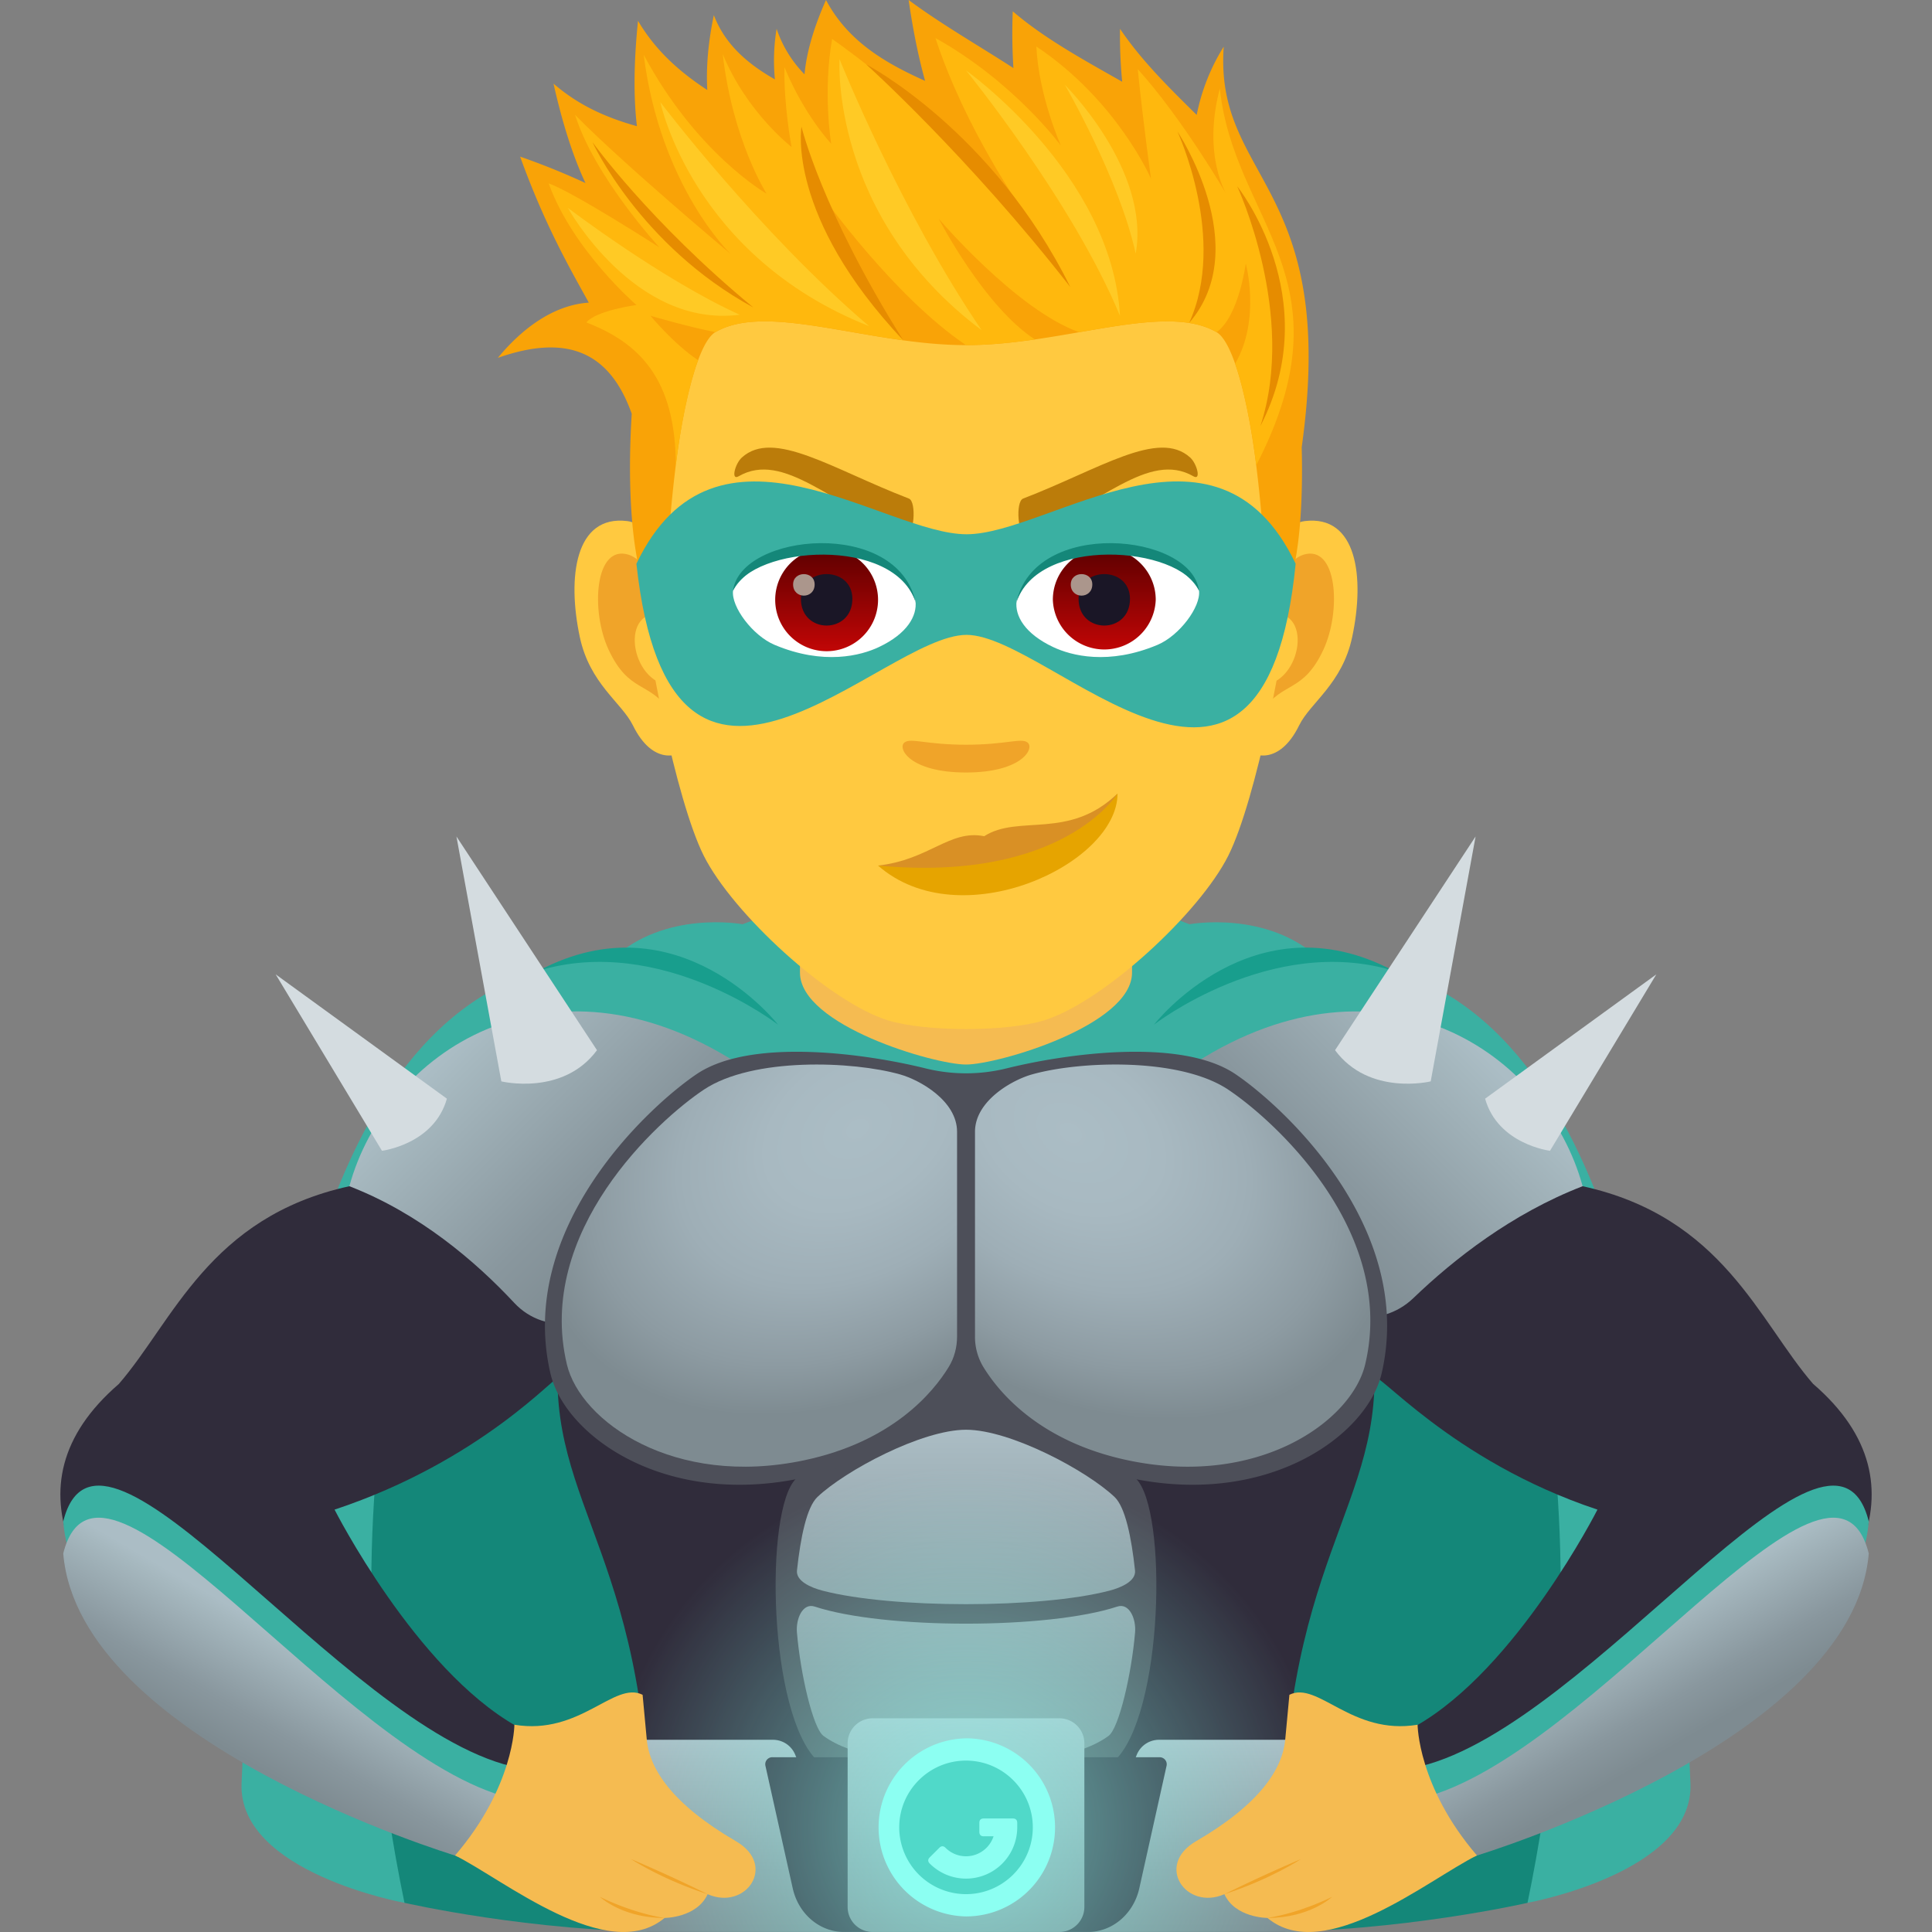 <svg xmlns="http://www.w3.org/2000/svg" xml:space="preserve" style="enable-background:new 0 0 64 64" viewBox="0 0 64 64"><rect x="0" y="0" width="64" height="64" fill="#808080" stroke="none"/><path d="M55.998 59.08c-.564-14.384-3.102-27.165-12.273-27.302-1.755-1.642-4.323-1.161-4.323-1.161-5.023-1.983-9.777-1.983-14.802 0 0 0-2.567-.483-4.325 1.16-9.172.138-11.699 12.918-12.273 27.302-.118 2.956 5.396 3.954 5.396 3.954h37.203s5.513-.996 5.397-3.952z" style="fill:#3ab0a2"/><path d="M48.904 37.71H15.095s-4.931 9.717-1.696 25.323c0 0 4.201.966 8.774.966h19.655c4.572 0 8.773-.965 8.773-.965 3.235-15.607-1.697-25.325-1.697-25.325z" style="fill:#148779"/><path d="M17.846 32.155c4.051-1.22 7.927 1.788 7.927 1.788s-3.295-4.241-7.927-1.788zm20.381 1.788s3.875-3.008 7.927-1.788c-4.632-2.454-7.927 1.788-7.927 1.788z" style="fill:#189e8d"/><path d="M60.065 45.847c-1.803-2.077-2.99-5.534-7.638-6.552H11.573c-4.648 1.018-5.835 4.475-7.638 6.552-7.944 6.857 11.138 15.62 11.138 15.62 4.932-1.153 2.035-4.286 2.035-4.286-3.35-1.895-6.025-7.173-6.025-7.173 4.89-1.623 7.385-4.526 7.385-4.342 0 4.854 3.693 6.814 2.953 18.333H42.58c-.74-11.52 2.953-13.479 2.953-18.333 0-.4 2.495 2.719 7.385 4.342 0 0-2.676 5.278-6.026 7.173 0 0-2.896 3.133 2.035 4.285 0 0 19.082-8.762 11.14-15.619z" style="fill:#302c3b"/><path d="M37.628 48.98c-2.122-2.046-9.134-2.046-11.256 0-1.06 1.021-.923 7.855.729 9.371 1.868 1.715 7.93 1.715 9.798 0 1.652-1.516 1.788-8.35.729-9.371z" style="fill:#4d4f59"/><path d="M26.5 32.22c0 1.747 4.446 3.044 5.5 3.044 1.055 0 5.5-1.297 5.5-3.045v-2.902h-11v2.902z" style="fill:#f5bb51"/><linearGradient id="a" x1="15.185" x2="21.898" y1="34.448" y2="41.161" gradientUnits="userSpaceOnUse"><stop offset="0" style="stop-color:#abbdc5"/><stop offset=".086" style="stop-color:#a6b8bf"/><stop offset=".662" style="stop-color:#89979e"/><stop offset=".976" style="stop-color:#7e8b91"/></linearGradient><path d="M11.573 39.295c2.32.897 4.178 2.487 5.463 3.865 1.052 1.13 2.915.838 3.611-.54l3.748-7.42c-6.208-3.948-11.607-.348-12.822 4.095z" style="fill:url(#a)"/><path d="m12.653 38.121-3.521-5.844 5.672 4.118c-.426 1.514-2.15 1.726-2.15 1.726zm3.954-2.299-1.487-8.113 4.656 7.08c-1.131 1.529-3.17 1.033-3.17 1.033z" style="fill:#d4dce0"/><linearGradient id="b" x1="-1292.458" x2="-1299.122" y1="41.184" y2="34.52" gradientTransform="matrix(-1 0 0 1 -1250.379 0)" gradientUnits="userSpaceOnUse"><stop offset=".024" style="stop-color:#7e8b91"/><stop offset=".338" style="stop-color:#89979e"/><stop offset=".913" style="stop-color:#a6b8bf"/><stop offset="1" style="stop-color:#abbdc5"/></linearGradient><path d="M52.426 39.295c-2.344.906-4.268 2.42-5.606 3.706-1.093 1.053-2.885.77-3.569-.584L39.605 35.2c6.21-3.947 11.607-.347 12.822 4.096z" style="fill:url(#b)"/><path d="m51.346 38.121 3.522-5.844-5.672 4.118c.426 1.514 2.15 1.726 2.15 1.726zm-3.952-2.299 1.487-8.113-4.656 7.08c1.131 1.529 3.17 1.033 3.17 1.033z" style="fill:#d4dce0"/><path d="M40.935 35.588c-1.824-1.24-5.7-.666-7.586-.198-.886.22-1.81.22-2.696 0-1.886-.468-5.762-1.042-7.586.198-1.622 1.103-5.953 5.112-4.832 9.913.478 2.046 3.768 4.444 8.367 3.453a9.446 9.446 0 0 0 1.893-.614 8.648 8.648 0 0 1 7.012 0c.548.247 1.176.46 1.894.614 4.598.991 7.888-1.407 8.366-3.453 1.121-4.801-3.21-8.81-4.832-9.913z" style="fill:#4d4f59"/><radialGradient id="c" cx="-1291.703" cy="38.192" r="11.018" gradientTransform="matrix(-.816 -.664 -.532 .548 -998.238 -841.09)" gradientUnits="userSpaceOnUse"><stop offset="0" style="stop-color:#abbdc5"/><stop offset=".282" style="stop-color:#a8b9c1"/><stop offset=".555" style="stop-color:#9eaeb6"/><stop offset=".824" style="stop-color:#8d9ba2"/><stop offset="1" style="stop-color:#7e8b91"/></radialGradient><path d="M40.685 36.095c1.523 1.014 5.59 4.696 4.537 9.107-.449 1.88-3.537 4.083-7.855 3.173-2.926-.617-4.272-2.243-4.793-3.093a1.923 1.923 0 0 1-.276-1.01v-6.78c0-1.025 1.23-1.715 1.886-1.9 1.564-.443 4.878-.577 6.502.503z" style="fill:url(#c)"/><linearGradient id="d" x1="32" x2="32" y1="57.297" y2="47.362" gradientUnits="userSpaceOnUse"><stop offset=".024" style="stop-color:#7e8b91"/><stop offset=".338" style="stop-color:#89979e"/><stop offset=".913" style="stop-color:#a6b8bf"/><stop offset="1" style="stop-color:#abbdc5"/></linearGradient><path d="M36.744 52.695c.399-.103.893-.32.855-.673-.119-1.102-.324-2.099-.679-2.434-.927-.877-3.453-2.226-4.918-2.226-1.467 0-3.995 1.349-4.922 2.226-.355.335-.56 1.332-.679 2.434-.038.352.456.57.855.673 2.291.594 7.197.594 9.488 0z" style="fill:url(#d)"/><linearGradient id="e" x1="317.364" x2="317.364" y1="-582.311" y2="-591.426" gradientTransform="rotate(180 174.682 -266.462)" gradientUnits="userSpaceOnUse"><stop offset="0" style="stop-color:#abbdc5"/><stop offset=".086" style="stop-color:#a6b8bf"/><stop offset=".662" style="stop-color:#89979e"/><stop offset=".976" style="stop-color:#7e8b91"/></linearGradient><path d="M26.988 53.22c-.4-.131-.627.408-.589.855.119 1.4.535 3.17.876 3.426 1.782 1.334 7.669 1.334 9.45 0 .34-.255.757-2.026.876-3.426.038-.447-.19-.986-.589-.855-2.292.755-7.732.755-10.024 0z" style="fill:url(#e)"/><radialGradient id="f" cx="-1555.899" cy="38.192" r="11.018" gradientTransform="matrix(.816 -.664 .532 .548 1277.694 -1016.649)" gradientUnits="userSpaceOnUse"><stop offset="0" style="stop-color:#abbdc5"/><stop offset=".282" style="stop-color:#a8b9c1"/><stop offset=".555" style="stop-color:#9eaeb6"/><stop offset=".824" style="stop-color:#8d9ba2"/><stop offset="1" style="stop-color:#7e8b91"/></radialGradient><path d="M23.317 36.095c-1.523 1.014-5.59 4.696-4.537 9.107.449 1.88 3.537 4.083 7.855 3.173 2.926-.617 4.273-2.243 4.793-3.093.188-.307.276-.657.276-1.01v-6.78c0-1.025-1.23-1.715-1.886-1.9-1.564-.443-4.878-.577-6.501.503z" style="fill:url(#f)"/><linearGradient id="g" x1="24.683" x2="24.683" y1="63.999" y2="57.633" gradientUnits="userSpaceOnUse"><stop offset=".024" style="stop-color:#7e8b91"/><stop offset=".338" style="stop-color:#89979e"/><stop offset=".913" style="stop-color:#a6b8bf"/><stop offset="1" style="stop-color:#abbdc5"/></linearGradient><path d="M20.656 57.633v6.366h8.054l-2.366-5.868a.795.795 0 0 0-.738-.498h-4.95z" style="fill:url(#g)"/><linearGradient id="h" x1="294.413" x2="294.413" y1="63.999" y2="57.633" gradientTransform="matrix(-1 0 0 1 333.73 0)" gradientUnits="userSpaceOnUse"><stop offset=".024" style="stop-color:#7e8b91"/><stop offset=".338" style="stop-color:#89979e"/><stop offset=".913" style="stop-color:#a6b8bf"/><stop offset="1" style="stop-color:#abbdc5"/></linearGradient><path d="M43.344 57.633v6.366H35.29l2.366-5.868a.795.795 0 0 1 .738-.498h4.95z" style="fill:url(#h)"/><path d="M25.583 58.21a.233.233 0 0 0-.227.285l.904 4.057c.189.85.891 1.447 1.699 1.447h8.082c.808 0 1.51-.598 1.7-1.447l.903-4.057a.233.233 0 0 0-.227-.284H25.583z" style="fill:#302c3b"/><linearGradient id="i" x1="32" x2="32" y1="63.999" y2="56.92" gradientUnits="userSpaceOnUse"><stop offset=".024" style="stop-color:#7e8b91"/><stop offset=".338" style="stop-color:#89979e"/><stop offset=".913" style="stop-color:#a6b8bf"/><stop offset="1" style="stop-color:#abbdc5"/></linearGradient><path d="M28.079 57.748v5.423c0 .458.37.828.828.828h6.186c.457 0 .828-.37.828-.828V57.75a.828.828 0 0 0-.828-.829h-6.186a.828.828 0 0 0-.828.828z" style="fill:url(#i)"/><radialGradient id="j" cx="32" cy="60.534" r="11.947" gradientUnits="userSpaceOnUse"><stop offset=".205" style="stop-color:#8ffff2;stop-opacity:.5"/><stop offset=".255" style="stop-color:#8ffff2;stop-opacity:.469"/><stop offset="1" style="stop-color:#8ffff2;stop-opacity:0"/></radialGradient><path d="M43.947 60.535c0-6.597-5.35-11.948-11.947-11.948-6.594 0-11.947 5.35-11.947 11.948 0 1.206.182 2.368.515 3.465h22.864a11.91 11.91 0 0 0 .515-3.465z" style="fill:url(#j)"/><path d="M32.002 58.015a2.52 2.52 0 1 0 .001 5.04 2.52 2.52 0 0 0-.001-5.04z" style="fill:#50d9c9"/><path d="M32 58.322c1.22 0 2.213.993 2.213 2.212 0 1.22-.993 2.212-2.213 2.212a2.216 2.216 0 0 1-2.212-2.212c0-1.22.993-2.212 2.212-2.212zm0-.737a2.95 2.95 0 0 0 0 5.899 2.95 2.95 0 0 0 0-5.9z" style="fill:#8cfff2"/><path d="M32.59 60.83c-.098 0-.148-.05-.148-.148v-.295c0-.1.05-.148.148-.148h.958c.1 0 .149.049.149.148v.147a1.696 1.696 0 0 1-2.896 1.2c-.07-.07-.07-.138 0-.209l.314-.313c.07-.069.139-.069.208 0a.96.96 0 0 0 1.59-.383h-.323z" style="fill:#8cfff2"/><path d="M61.905 50.398c-.516 6.238-12.979 11.068-12.979 11.068s-1.597-.244-1.872-2.955c5.69-1.375 13.634-12.977 14.851-8.113zm-59.81 0c.515 6.238 12.978 11.068 12.978 11.068s1.6-.244 1.873-2.955c-5.69-1.375-13.634-12.977-14.851-8.113z" style="fill:#3ab0a2"/><linearGradient id="k" x1="-23.744" x2="-25.891" y1="54.119" y2="57.837" gradientTransform="matrix(-1 0 0 1 29.776 0)" gradientUnits="userSpaceOnUse"><stop offset="0" style="stop-color:#abbdc5"/><stop offset=".086" style="stop-color:#a6b8bf"/><stop offset=".662" style="stop-color:#89979e"/><stop offset=".976" style="stop-color:#7e8b91"/></linearGradient><path d="M61.905 51.46c-.516 6.239-12.979 10.006-12.979 10.006s-1.597.818-1.872-1.892c5.69-1.375 13.634-12.977 14.851-8.114z" style="fill:url(#k)"/><linearGradient id="l" x1="8.025" x2="10.172" y1="58.37" y2="54.651" gradientUnits="userSpaceOnUse"><stop offset=".024" style="stop-color:#7e8b91"/><stop offset=".338" style="stop-color:#89979e"/><stop offset=".913" style="stop-color:#a6b8bf"/><stop offset="1" style="stop-color:#abbdc5"/></linearGradient><path d="M2.095 51.46c.515 6.24 12.978 10.006 12.978 10.006s1.6.818 1.873-1.892c-5.69-1.375-13.634-12.977-14.851-8.114z" style="fill:url(#l)"/><path d="M17.04 57.134c2.182.361 3.304-1.461 4.247-.992l.139 1.49c.093.983.862 2.145 2.952 3.36 1.377.796.33 2.312-.937 1.755-.358.787-1.426.787-1.426.787-1.88 1.575-5.35-1.285-6.94-2.07 1.96-2.283 1.965-4.33 1.965-4.33z" style="fill:#f5bb51"/><path d="M20.898 61.581s1.005.668 2.543 1.166a48.463 48.463 0 0 0-2.543-1.166zm-1.026 1.254s.733.7 2.143.7c-1.117-.176-2.143-.7-2.143-.7z" style="fill:#f0a429"/><path d="M46.96 57.134c-2.182.361-3.304-1.461-4.247-.992l-.139 1.49c-.093.983-.862 2.145-2.952 3.36-1.377.796-.33 2.312.938 1.755.357.787 1.425.787 1.425.787 1.88 1.575 5.35-1.285 6.94-2.07-1.96-2.283-1.965-4.33-1.965-4.33z" style="fill:#f5bb51"/><path d="M43.102 61.581s-1.005.668-2.542 1.166c1.392-.687 2.542-1.166 2.542-1.166zm1.026 1.254s-.733.7-2.143.7c1.117-.176 2.143-.7 2.143-.7z" style="fill:#f0a429"/><path d="M43.225 17.261c-1.739.211-2.993 6.03-1.9 7.564.152.215 1.048.557 1.712-.798.367-.75 1.428-1.377 1.756-2.924.422-1.985.16-4.05-1.568-3.842zm-22.448 0c1.739.211 2.993 6.03 1.899 7.564-.152.215-1.047.557-1.711-.798-.37-.75-1.43-1.377-1.758-2.924-.422-1.985-.158-4.053 1.57-3.842z" style="fill:#ffc940"/><path d="M43.176 18.376c-.453.143-.947.834-1.215 1.98 1.584-.34 1.188 2.3-.19 2.35.012.266.032.54.063.826.664-.964 1.338-.576 2.006-2.011.601-1.291.459-3.496-.664-3.145zm-21.135 1.979c-.27-1.147-.762-1.836-1.215-1.979-1.123-.353-1.267 1.854-.666 3.145.668 1.435 1.342 1.047 2.006 2.012.033-.29.05-.563.063-.829-1.364-.064-1.752-2.672-.188-2.35z" style="fill:#f0a429"/><path d="M32 6.075c-7.527 0-11.154 5.696-10.701 13.614.092 1.594 1.08 6.79 2.012 8.654.955 1.908 4.146 4.85 6.101 5.457 1.237.385 3.942.385 5.176 0 1.955-.607 5.148-3.549 6.102-5.457.933-1.863 1.921-7.06 2.011-8.654.455-7.918-3.172-13.614-10.7-13.614z" style="fill:#ffc940"/><path d="M40.54 1.541a6.748 6.748 0 0 0-.898 2.266c-.897-.885-1.831-1.8-2.54-2.853-.009.646.021 1.22.072 1.754-1.25-.711-2.56-1.42-3.625-2.333a17.93 17.93 0 0 0 .022 1.88C32.426 1.514 31.197.813 30.1 0c.15 1.038.333 1.92.545 2.679-1.316-.59-2.553-1.304-3.283-2.679-.427.963-.648 1.77-.711 2.462a3.943 3.943 0 0 1-.925-1.508 6.437 6.437 0 0 0-.056 1.676c-.904-.513-1.658-1.163-2.023-2.13-.2.962-.257 1.773-.217 2.482-.875-.574-1.688-1.266-2.295-2.292-.146 1.425-.146 2.563-.036 3.49-.963-.268-1.904-.665-2.763-1.41.31 1.382.665 2.453 1.058 3.293a23.493 23.493 0 0 0-2.164-.874c.801 2.218 1.6 3.62 2.275 4.836-.933.06-1.99.595-3.013 1.829 2.305-.808 3.707-.195 4.435 1.852-.24 3.844.31 6.376.957 6.376.164 0 .187-2.126.502-4.67.256-2.073.748-4.08 1.312-4.409 1.729-1.004 5.063.43 8.301.43 3.24 0 6.572-1.434 8.3-.43.567.328 1.058 2.336 1.315 4.408.315 2.545.336 4.671.502 4.671.585 0 1.092-1.788 1.005-5.27 1.227-8.731-2.9-8.831-2.583-13.27z" style="fill:#f9a307"/><path d="M40.409 2.932c-.593 2.232.234 3.531.234 3.531S39.19 3.948 37.69 2.291c.171 1.715.438 3.625.438 3.625s-1.125-2.593-3.797-4.375c.078 1.64.812 3.282.812 3.282s-1.547-2.11-4.156-3.563C32 4.338 33.893 6.98 33.893 6.98s-2.983-3.33-6.328-5.69c-.312 1.782-.031 3.47-.031 3.47s-.89-.938-1.547-2.532c-.031 1.234.234 2.64.234 2.64s-1.484-1.14-2.28-3.078c.327 2.86 1.452 4.625 1.452 4.625s-2.312-1.312-4.07-4.601c.555 4.383 2.883 6.601 2.883 6.601s-3.563-2.984-5.156-4.61c.656 2.08 2.796 4.392 2.796 4.392s-2.845-1.831-3.671-2.123c.8 2.219 2.907 4.029 2.907 4.029s-1.335.18-1.657.578c1.734.672 2.953 1.844 2.962 4.73.164-1.328.425-2.628.739-3.478-.835-.562-1.576-1.472-1.576-1.472s1.259.369 2.15.541c1.357-.789 3.707-.073 6.222.27-1.841-1.904-2.654-4.747-2.654-4.747S29.612 9.823 32 11.433c.764 0 1.532-.08 2.284-.188-1.688-1.094-3.188-4-3.188-4s2.563 3.015 4.653 3.76c1.856-.321 3.5-.612 4.552-.002.737-.522.967-2.274.967-2.274s.504 1.844-.352 3.319c.296.85.541 2.094.7 3.363 3.194-6.203-.744-8.053-1.207-12.48z" style="fill:#ffb80d"/><path d="M34.031 24.59c-.214-.151-.718.08-2.03.08-1.311 0-1.817-.231-2.032-.08-.258.18.152 1 2.031 1 1.879 0 2.291-.82 2.031-1z" style="fill:#f0a429"/><path d="M37.02 26.286c0 2.352-5.215 4.774-7.934 2.387 6.098.112 7.934-2.387 7.934-2.387z" style="fill:#e6a400"/><path d="M32.602 27.7c-1.145-.228-1.813.782-3.516.973 6.14.574 7.934-2.387 7.934-2.387-1.61 1.555-3.278.68-4.418 1.415z" style="fill:#d99025"/><path d="M27.81 1.958s-.329 5.199 4.708 8.98c-2.708-3.98-4.708-8.98-4.708-8.98zm-5.935 1.426s1.055 5.101 6.911 7.418c-3.662-3.123-6.91-7.418-6.91-7.418zM18.81 6.885s2.201 3.992 5.694 3.541c-2.59-1.174-5.694-3.541-5.694-3.541zm13.191-4.552s3.517 4.313 5.1 8.129c-.27-4.712-5.1-8.129-5.1-8.129zm3.272.475s1.806 3.107 2.349 5.596c.491-2.785-2.349-5.596-2.349-5.596z" style="fill:#ffca25"/><path d="M26.55 4.198s.668 2.776 3.372 7.075c-3.89-4.118-3.372-7.075-3.372-7.075zm2.14-2.068s4.198 2.183 6.766 7.38c-3.38-4.336-6.765-7.38-6.765-7.38zm-9.063 2.58s1.889 2.638 5.326 5.474C21.19 8.139 19.627 4.71 19.627 4.71zm19.376-.356s2.562 3.828.388 6.345c1.268-2.783-.388-6.345-.388-6.345zm1.977 1.812s2.972 3.693.771 7.95c1.216-3.7-.77-7.95-.77-7.95z" style="fill:#e68c00"/><path d="M39.426 15.156c-1.05-.954-2.993.382-5.534 1.36-.265.102-.167 1.287.097 1.185 2.448-.952 4.049-2.786 5.547-1.922.26.15.118-.416-.11-.623zm-14.851 0c1.049-.954 2.993.382 5.534 1.36.264.102.166 1.287-.097 1.185-2.449-.952-4.05-2.786-5.547-1.922-.26.15-.118-.416.11-.623z" style="fill:#bb7c0a"/><path d="M32.02 17.698c-2.747.002-8.315-4.523-10.938.977 1.14 10.52 8.133 2.352 10.938 2.356 2.794.004 9.851 8.26 10.9-2.356-2.625-5.502-8.164-.978-10.9-.977z" style="fill:#3ab0a2"/><path d="M30.326 19.904c.063.496-.273 1.088-1.21 1.53-.594.282-1.833.612-3.458-.073-.728-.307-1.44-1.262-1.375-1.793.881-1.66 5.219-1.905 6.043.336z" style="fill:#fff"/><linearGradient id="m" x1="-424.255" x2="-424.255" y1="478.981" y2="479.5" gradientTransform="matrix(6.57 0 0 -6.57 2814.782 3168.527)" gradientUnits="userSpaceOnUse"><stop offset="0" style="stop-color:#c20606"/><stop offset="1" style="stop-color:#5e0000"/></linearGradient><path d="M27.383 18.165a1.703 1.703 0 1 1 0 3.407 1.703 1.703 0 0 1 0-3.407z" style="fill:url(#m)"/><path d="M26.531 19.837c0 1.18 1.705 1.18 1.705 0 0-1.093-1.705-1.093-1.705 0z" style="fill:#1a1626"/><path d="M26.273 19.36c0 .495.713.495.713 0 0-.456-.713-.456-.713 0z" style="fill:#ab968c"/><path d="M30.336 19.968c-.693-2.225-5.412-1.896-6.053-.4.239-1.914 5.463-2.42 6.053.4z" style="fill:#148779"/><path d="M33.676 19.904c-.065.496.273 1.088 1.21 1.53.595.282 1.833.612 3.46-.073.726-.307 1.437-1.262 1.373-1.793-.881-1.66-5.217-1.905-6.043.336z" style="fill:#fff"/><linearGradient id="n" x1="-425.554" x2="-425.554" y1="478.981" y2="479.5" gradientTransform="matrix(6.57 0 0 -6.57 2832.512 3168.527)" gradientUnits="userSpaceOnUse"><stop offset="0" style="stop-color:#c20606"/><stop offset="1" style="stop-color:#5e0000"/></linearGradient><path d="M36.58 18.165c.94 0 1.705.764 1.705 1.703a1.705 1.705 0 0 1-3.408 0c0-.939.762-1.703 1.703-1.703z" style="fill:url(#n)"/><path d="M35.729 19.837c0 1.18 1.703 1.18 1.703 0 0-1.093-1.703-1.093-1.703 0z" style="fill:#1a1626"/><path d="M35.47 19.36c0 .495.714.495.714 0 0-.456-.713-.456-.713 0z" style="fill:#ab968c"/><path d="M33.668 19.968c.692-2.22 5.404-1.904 6.05-.4-.24-1.914-5.46-2.42-6.05.4z" style="fill:#148779"/></svg>